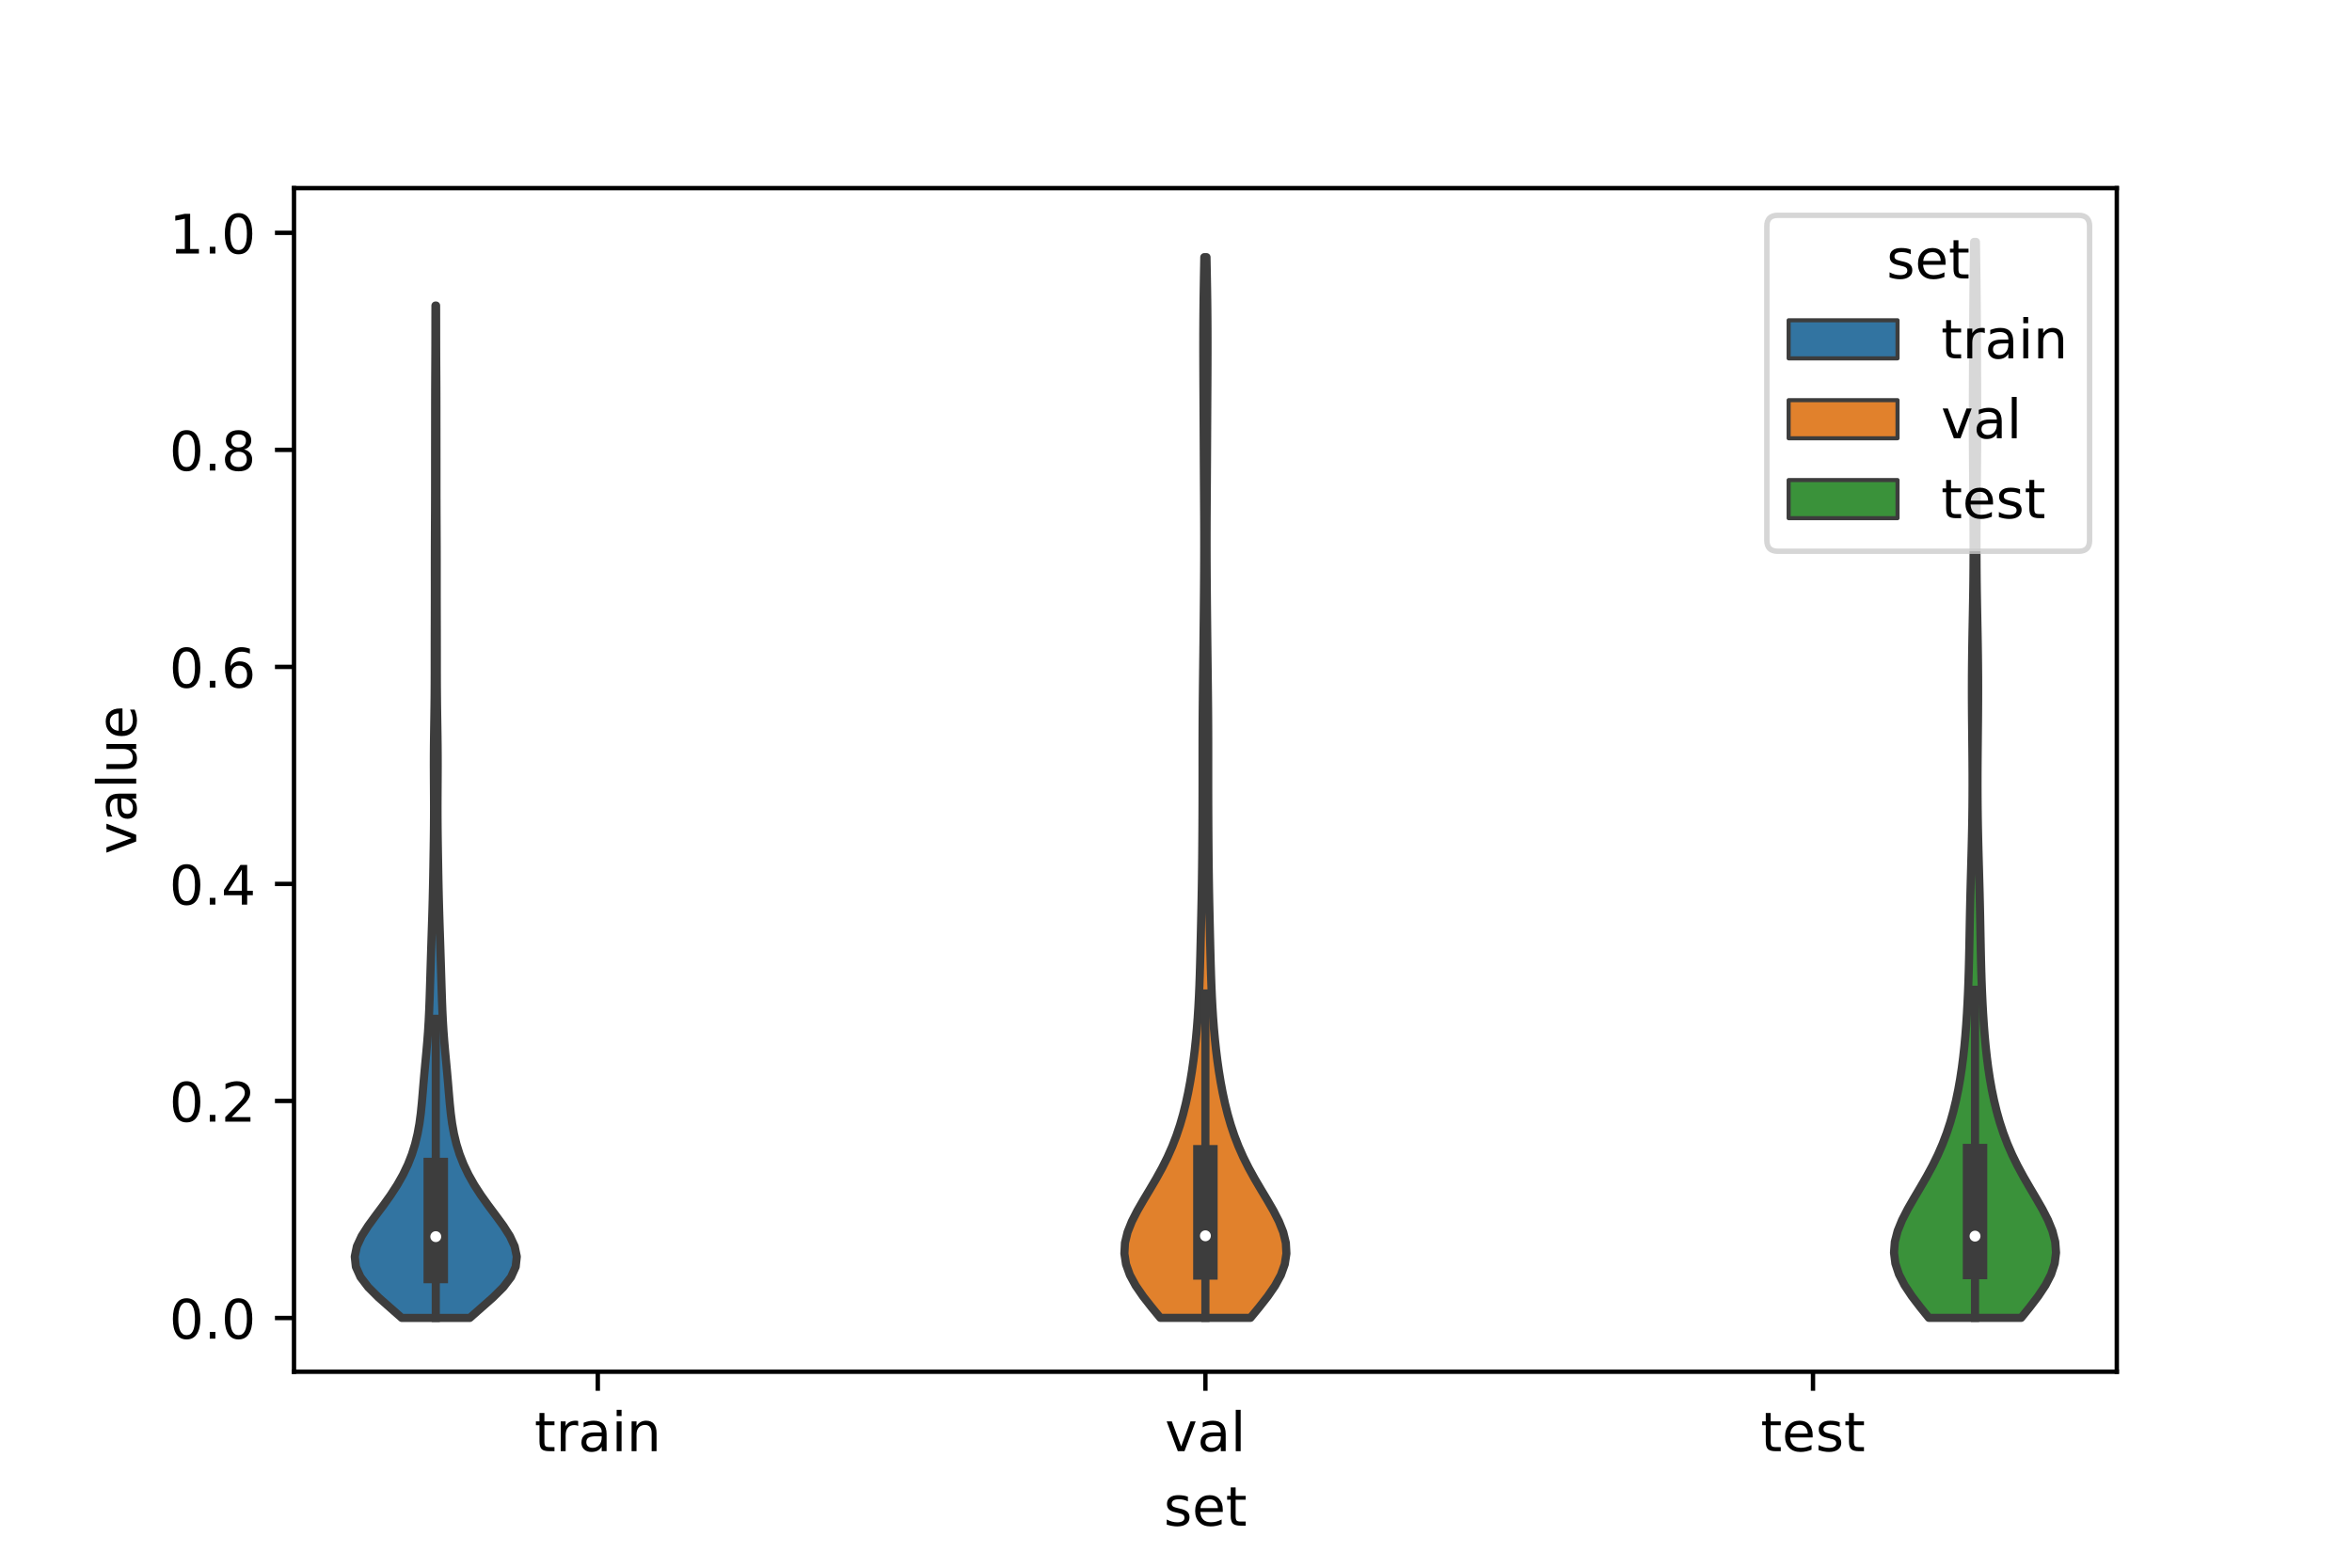 <?xml version="1.0" encoding="utf-8" standalone="no"?>
<!DOCTYPE svg PUBLIC "-//W3C//DTD SVG 1.1//EN"
  "http://www.w3.org/Graphics/SVG/1.1/DTD/svg11.dtd">
<!-- Created with matplotlib (https://matplotlib.org/) -->
<svg height="288pt" version="1.1" viewBox="0 0 432 288" width="432pt" xmlns="http://www.w3.org/2000/svg" xmlns:xlink="http://www.w3.org/1999/xlink">
 <defs>
  <style type="text/css">*{stroke-linecap:butt;stroke-linejoin:round;}</style>
 </defs>
 <g id="figure_1">
  <g id="patch_1">
   <path d="M 0 288 
L 432 288 
L 432 0 
L 0 0 
z
" style="fill:#ffffff;"/>
  </g>
  <g id="axes_1">
   <g id="patch_2">
    <path d="M 54 252 
L 388.8 252 
L 388.8 34.56 
L 54 34.56 
z
" style="fill:#ffffff;"/>
   </g>
   <g id="PolyCollection_1">
    <defs>
     <path d="M 86.285 -45.884 
L 73.795 -45.884 
L 71.664 -47.762 
L 69.534 -49.641 
L 67.646 -51.519 
L 66.21 -53.398 
L 65.365 -55.277 
L 65.16 -57.155 
L 65.55 -59.034 
L 66.421 -60.912 
L 67.621 -62.791 
L 68.992 -64.669 
L 70.398 -66.548 
L 71.74 -68.427 
L 72.958 -70.305 
L 74.021 -72.184 
L 74.92 -74.062 
L 75.658 -75.941 
L 76.245 -77.82 
L 76.697 -79.698 
L 77.036 -81.577 
L 77.286 -83.455 
L 77.477 -85.334 
L 77.639 -87.213 
L 77.795 -89.091 
L 77.959 -90.97 
L 78.133 -92.848 
L 78.309 -94.727 
L 78.474 -96.605 
L 78.617 -98.484 
L 78.732 -100.363 
L 78.823 -102.241 
L 78.896 -104.12 
L 78.958 -105.998 
L 79.016 -107.877 
L 79.073 -109.756 
L 79.131 -111.634 
L 79.191 -113.513 
L 79.251 -115.391 
L 79.312 -117.27 
L 79.373 -119.149 
L 79.429 -121.027 
L 79.479 -122.906 
L 79.523 -124.784 
L 79.561 -126.663 
L 79.595 -128.541 
L 79.626 -130.42 
L 79.657 -132.299 
L 79.684 -134.177 
L 79.705 -136.056 
L 79.718 -137.934 
L 79.722 -139.813 
L 79.716 -141.692 
L 79.705 -143.57 
L 79.694 -145.449 
L 79.687 -147.327 
L 79.69 -149.206 
L 79.704 -151.084 
L 79.727 -152.963 
L 79.755 -154.842 
L 79.784 -156.72 
L 79.809 -158.599 
L 79.828 -160.477 
L 79.84 -162.356 
L 79.846 -164.235 
L 79.847 -166.113 
L 79.848 -167.992 
L 79.85 -169.87 
L 79.853 -171.749 
L 79.859 -173.628 
L 79.864 -175.506 
L 79.868 -177.385 
L 79.87 -179.263 
L 79.87 -181.142 
L 79.869 -183.02 
L 79.87 -184.899 
L 79.874 -186.778 
L 79.88 -188.656 
L 79.888 -190.535 
L 79.897 -192.413 
L 79.905 -194.292 
L 79.911 -196.171 
L 79.914 -198.049 
L 79.915 -199.928 
L 79.915 -201.806 
L 79.916 -203.685 
L 79.917 -205.563 
L 79.92 -207.442 
L 79.922 -209.321 
L 79.924 -211.199 
L 79.925 -213.078 
L 79.928 -214.956 
L 79.933 -216.835 
L 79.942 -218.714 
L 79.952 -220.592 
L 79.962 -222.471 
L 79.969 -224.349 
L 79.973 -226.228 
L 79.975 -228.107 
L 79.978 -229.985 
L 79.984 -231.864 
L 80.096 -231.864 
L 80.096 -231.864 
L 80.102 -229.985 
L 80.105 -228.107 
L 80.107 -226.228 
L 80.111 -224.349 
L 80.118 -222.471 
L 80.128 -220.592 
L 80.138 -218.714 
L 80.147 -216.835 
L 80.152 -214.956 
L 80.155 -213.078 
L 80.156 -211.199 
L 80.158 -209.321 
L 80.16 -207.442 
L 80.163 -205.563 
L 80.164 -203.685 
L 80.165 -201.806 
L 80.165 -199.928 
L 80.166 -198.049 
L 80.169 -196.171 
L 80.175 -194.292 
L 80.183 -192.413 
L 80.192 -190.535 
L 80.2 -188.656 
L 80.206 -186.778 
L 80.21 -184.899 
L 80.211 -183.02 
L 80.21 -181.142 
L 80.21 -179.263 
L 80.212 -177.385 
L 80.216 -175.506 
L 80.221 -173.628 
L 80.227 -171.749 
L 80.23 -169.87 
L 80.232 -167.992 
L 80.233 -166.113 
L 80.234 -164.235 
L 80.24 -162.356 
L 80.252 -160.477 
L 80.271 -158.599 
L 80.296 -156.72 
L 80.325 -154.842 
L 80.353 -152.963 
L 80.376 -151.084 
L 80.39 -149.206 
L 80.393 -147.327 
L 80.386 -145.449 
L 80.375 -143.57 
L 80.364 -141.692 
L 80.358 -139.813 
L 80.362 -137.934 
L 80.375 -136.056 
L 80.396 -134.177 
L 80.423 -132.299 
L 80.454 -130.42 
L 80.485 -128.541 
L 80.519 -126.663 
L 80.557 -124.784 
L 80.601 -122.906 
L 80.651 -121.027 
L 80.707 -119.149 
L 80.768 -117.27 
L 80.829 -115.391 
L 80.889 -113.513 
L 80.949 -111.634 
L 81.007 -109.756 
L 81.064 -107.877 
L 81.122 -105.998 
L 81.184 -104.12 
L 81.257 -102.241 
L 81.348 -100.363 
L 81.463 -98.484 
L 81.606 -96.605 
L 81.771 -94.727 
L 81.947 -92.848 
L 82.121 -90.97 
L 82.285 -89.091 
L 82.441 -87.213 
L 82.603 -85.334 
L 82.794 -83.455 
L 83.044 -81.577 
L 83.383 -79.698 
L 83.835 -77.82 
L 84.422 -75.941 
L 85.16 -74.062 
L 86.059 -72.184 
L 87.122 -70.305 
L 88.34 -68.427 
L 89.682 -66.548 
L 91.088 -64.669 
L 92.459 -62.791 
L 93.659 -60.912 
L 94.53 -59.034 
L 94.92 -57.155 
L 94.715 -55.277 
L 93.87 -53.398 
L 92.434 -51.519 
L 90.546 -49.641 
L 88.416 -47.762 
L 86.285 -45.884 
z
" id="m7924e3dd72" style="stroke:#3d3d3d;stroke-width:1.5;"/>
    </defs>
    <g clip-path="url(#p3960174eb7)">
     <use style="fill:#3274a1;stroke:#3d3d3d;stroke-width:1.5;" x="0" xlink:href="#m7924e3dd72" y="288"/>
    </g>
   </g>
   <g id="PolyCollection_2">
    <defs>
     <path d="M 229.677 -45.899 
L 213.123 -45.899 
L 211.504 -47.867 
L 209.961 -49.835 
L 208.603 -51.803 
L 207.531 -53.772 
L 206.823 -55.74 
L 206.52 -57.708 
L 206.626 -59.676 
L 207.106 -61.645 
L 207.892 -63.613 
L 208.899 -65.581 
L 210.035 -67.549 
L 211.217 -69.518 
L 212.373 -71.486 
L 213.458 -73.454 
L 214.442 -75.422 
L 215.314 -77.391 
L 216.075 -79.359 
L 216.735 -81.327 
L 217.305 -83.296 
L 217.797 -85.264 
L 218.224 -87.232 
L 218.594 -89.2 
L 218.917 -91.169 
L 219.198 -93.137 
L 219.442 -95.105 
L 219.652 -97.073 
L 219.831 -99.042 
L 219.983 -101.01 
L 220.108 -102.978 
L 220.211 -104.946 
L 220.295 -106.915 
L 220.364 -108.883 
L 220.423 -110.851 
L 220.475 -112.819 
L 220.523 -114.788 
L 220.57 -116.756 
L 220.615 -118.724 
L 220.658 -120.693 
L 220.699 -122.661 
L 220.735 -124.629 
L 220.766 -126.597 
L 220.792 -128.566 
L 220.814 -130.534 
L 220.831 -132.502 
L 220.846 -134.47 
L 220.858 -136.439 
L 220.867 -138.407 
L 220.874 -140.375 
L 220.878 -142.343 
L 220.88 -144.312 
L 220.88 -146.28 
L 220.879 -148.248 
L 220.879 -150.216 
L 220.881 -152.185 
L 220.887 -154.153 
L 220.897 -156.121 
L 220.912 -158.09 
L 220.931 -160.058 
L 220.952 -162.026 
L 220.976 -163.994 
L 220.999 -165.963 
L 221.023 -167.931 
L 221.046 -169.899 
L 221.068 -171.867 
L 221.089 -173.836 
L 221.109 -175.804 
L 221.128 -177.772 
L 221.145 -179.74 
L 221.16 -181.709 
L 221.172 -183.677 
L 221.18 -185.645 
L 221.184 -187.613 
L 221.183 -189.582 
L 221.179 -191.55 
L 221.171 -193.518 
L 221.16 -195.487 
L 221.148 -197.455 
L 221.135 -199.423 
L 221.123 -201.391 
L 221.111 -203.36 
L 221.101 -205.328 
L 221.09 -207.296 
L 221.08 -209.264 
L 221.07 -211.233 
L 221.059 -213.201 
L 221.048 -215.169 
L 221.037 -217.137 
L 221.027 -219.106 
L 221.019 -221.074 
L 221.014 -223.042 
L 221.013 -225.01 
L 221.016 -226.979 
L 221.026 -228.947 
L 221.042 -230.915 
L 221.064 -232.883 
L 221.093 -234.852 
L 221.126 -236.82 
L 221.163 -238.788 
L 221.2 -240.757 
L 221.6 -240.757 
L 221.6 -240.757 
L 221.637 -238.788 
L 221.674 -236.82 
L 221.707 -234.852 
L 221.736 -232.883 
L 221.758 -230.915 
L 221.774 -228.947 
L 221.784 -226.979 
L 221.787 -225.01 
L 221.786 -223.042 
L 221.781 -221.074 
L 221.773 -219.106 
L 221.763 -217.137 
L 221.752 -215.169 
L 221.741 -213.201 
L 221.73 -211.233 
L 221.72 -209.264 
L 221.71 -207.296 
L 221.699 -205.328 
L 221.689 -203.36 
L 221.677 -201.391 
L 221.665 -199.423 
L 221.652 -197.455 
L 221.64 -195.487 
L 221.629 -193.518 
L 221.621 -191.55 
L 221.617 -189.582 
L 221.616 -187.613 
L 221.62 -185.645 
L 221.628 -183.677 
L 221.64 -181.709 
L 221.655 -179.74 
L 221.672 -177.772 
L 221.691 -175.804 
L 221.711 -173.836 
L 221.732 -171.867 
L 221.754 -169.899 
L 221.777 -167.931 
L 221.801 -165.963 
L 221.824 -163.994 
L 221.848 -162.026 
L 221.869 -160.058 
L 221.888 -158.09 
L 221.903 -156.121 
L 221.913 -154.153 
L 221.919 -152.185 
L 221.921 -150.216 
L 221.921 -148.248 
L 221.92 -146.28 
L 221.92 -144.312 
L 221.922 -142.343 
L 221.926 -140.375 
L 221.933 -138.407 
L 221.942 -136.439 
L 221.954 -134.47 
L 221.969 -132.502 
L 221.986 -130.534 
L 222.008 -128.566 
L 222.034 -126.597 
L 222.065 -124.629 
L 222.101 -122.661 
L 222.142 -120.693 
L 222.185 -118.724 
L 222.23 -116.756 
L 222.277 -114.788 
L 222.325 -112.819 
L 222.377 -110.851 
L 222.436 -108.883 
L 222.505 -106.915 
L 222.589 -104.946 
L 222.692 -102.978 
L 222.817 -101.01 
L 222.969 -99.042 
L 223.148 -97.073 
L 223.358 -95.105 
L 223.602 -93.137 
L 223.883 -91.169 
L 224.206 -89.2 
L 224.576 -87.232 
L 225.003 -85.264 
L 225.495 -83.296 
L 226.065 -81.327 
L 226.725 -79.359 
L 227.486 -77.391 
L 228.358 -75.422 
L 229.342 -73.454 
L 230.427 -71.486 
L 231.583 -69.518 
L 232.765 -67.549 
L 233.901 -65.581 
L 234.908 -63.613 
L 235.694 -61.645 
L 236.174 -59.676 
L 236.28 -57.708 
L 235.977 -55.74 
L 235.269 -53.772 
L 234.197 -51.803 
L 232.839 -49.835 
L 231.296 -47.867 
L 229.677 -45.899 
z
" id="meef9201bd5" style="stroke:#3d3d3d;stroke-width:1.5;"/>
    </defs>
    <g clip-path="url(#p3960174eb7)">
     <use style="fill:#e1812c;stroke:#3d3d3d;stroke-width:1.5;" x="0" xlink:href="#meef9201bd5" y="288"/>
    </g>
   </g>
   <g id="PolyCollection_3">
    <defs>
     <path d="M 371.234 -45.899 
L 354.286 -45.899 
L 352.672 -47.896 
L 351.148 -49.892 
L 349.821 -51.889 
L 348.792 -53.885 
L 348.132 -55.882 
L 347.88 -57.878 
L 348.033 -59.875 
L 348.551 -61.871 
L 349.366 -63.868 
L 350.391 -65.864 
L 351.536 -67.861 
L 352.719 -69.857 
L 353.874 -71.854 
L 354.955 -73.851 
L 355.935 -75.847 
L 356.803 -77.844 
L 357.562 -79.84 
L 358.218 -81.837 
L 358.782 -83.833 
L 359.266 -85.83 
L 359.681 -87.826 
L 360.034 -89.823 
L 360.335 -91.819 
L 360.591 -93.816 
L 360.807 -95.812 
L 360.99 -97.809 
L 361.144 -99.806 
L 361.274 -101.802 
L 361.383 -103.799 
L 361.475 -105.795 
L 361.551 -107.792 
L 361.613 -109.788 
L 361.665 -111.785 
L 361.708 -113.781 
L 361.747 -115.778 
L 361.784 -117.774 
L 361.822 -119.771 
L 361.865 -121.767 
L 361.912 -123.764 
L 361.964 -125.761 
L 362.019 -127.757 
L 362.075 -129.754 
L 362.129 -131.75 
L 362.178 -133.747 
L 362.221 -135.743 
L 362.256 -137.74 
L 362.281 -139.736 
L 362.297 -141.733 
L 362.303 -143.729 
L 362.301 -145.726 
L 362.29 -147.722 
L 362.274 -149.719 
L 362.254 -151.716 
L 362.234 -153.712 
L 362.214 -155.709 
L 362.199 -157.705 
L 362.189 -159.702 
L 362.187 -161.698 
L 362.192 -163.695 
L 362.207 -165.691 
L 362.229 -167.688 
L 362.258 -169.684 
L 362.292 -171.681 
L 362.33 -173.678 
L 362.368 -175.674 
L 362.404 -177.671 
L 362.436 -179.667 
L 362.461 -181.664 
L 362.479 -183.66 
L 362.49 -185.657 
L 362.494 -187.653 
L 362.492 -189.65 
L 362.484 -191.646 
L 362.473 -193.643 
L 362.458 -195.639 
L 362.442 -197.636 
L 362.424 -199.633 
L 362.407 -201.629 
L 362.392 -203.626 
L 362.379 -205.622 
L 362.37 -207.619 
L 362.366 -209.615 
L 362.365 -211.612 
L 362.368 -213.608 
L 362.374 -215.605 
L 362.381 -217.601 
L 362.389 -219.598 
L 362.398 -221.594 
L 362.406 -223.591 
L 362.414 -225.588 
L 362.424 -227.584 
L 362.435 -229.581 
L 362.449 -231.577 
L 362.467 -233.574 
L 362.488 -235.57 
L 362.512 -237.567 
L 362.539 -239.563 
L 362.568 -241.56 
L 362.597 -243.556 
L 362.923 -243.556 
L 362.923 -243.556 
L 362.952 -241.56 
L 362.981 -239.563 
L 363.008 -237.567 
L 363.032 -235.57 
L 363.053 -233.574 
L 363.071 -231.577 
L 363.085 -229.581 
L 363.096 -227.584 
L 363.106 -225.588 
L 363.114 -223.591 
L 363.122 -221.594 
L 363.131 -219.598 
L 363.139 -217.601 
L 363.146 -215.605 
L 363.152 -213.608 
L 363.155 -211.612 
L 363.154 -209.615 
L 363.15 -207.619 
L 363.141 -205.622 
L 363.128 -203.626 
L 363.113 -201.629 
L 363.096 -199.633 
L 363.078 -197.636 
L 363.062 -195.639 
L 363.047 -193.643 
L 363.036 -191.646 
L 363.028 -189.65 
L 363.026 -187.653 
L 363.03 -185.657 
L 363.041 -183.66 
L 363.059 -181.664 
L 363.084 -179.667 
L 363.116 -177.671 
L 363.152 -175.674 
L 363.19 -173.678 
L 363.228 -171.681 
L 363.262 -169.684 
L 363.291 -167.688 
L 363.313 -165.691 
L 363.328 -163.695 
L 363.333 -161.698 
L 363.331 -159.702 
L 363.321 -157.705 
L 363.306 -155.709 
L 363.286 -153.712 
L 363.266 -151.716 
L 363.246 -149.719 
L 363.23 -147.722 
L 363.219 -145.726 
L 363.217 -143.729 
L 363.223 -141.733 
L 363.239 -139.736 
L 363.264 -137.74 
L 363.299 -135.743 
L 363.342 -133.747 
L 363.391 -131.75 
L 363.445 -129.754 
L 363.501 -127.757 
L 363.556 -125.761 
L 363.608 -123.764 
L 363.655 -121.767 
L 363.698 -119.771 
L 363.736 -117.774 
L 363.773 -115.778 
L 363.812 -113.781 
L 363.855 -111.785 
L 363.907 -109.788 
L 363.969 -107.792 
L 364.045 -105.795 
L 364.137 -103.799 
L 364.246 -101.802 
L 364.376 -99.806 
L 364.53 -97.809 
L 364.713 -95.812 
L 364.929 -93.816 
L 365.185 -91.819 
L 365.486 -89.823 
L 365.839 -87.826 
L 366.254 -85.83 
L 366.738 -83.833 
L 367.302 -81.837 
L 367.958 -79.84 
L 368.717 -77.844 
L 369.585 -75.847 
L 370.565 -73.851 
L 371.646 -71.854 
L 372.801 -69.857 
L 373.984 -67.861 
L 375.129 -65.864 
L 376.154 -63.868 
L 376.969 -61.871 
L 377.487 -59.875 
L 377.64 -57.878 
L 377.388 -55.882 
L 376.728 -53.885 
L 375.699 -51.889 
L 374.372 -49.892 
L 372.848 -47.896 
L 371.234 -45.899 
z
" id="m59983c8d71" style="stroke:#3d3d3d;stroke-width:1.5;"/>
    </defs>
    <g clip-path="url(#p3960174eb7)">
     <use style="fill:#3a923a;stroke:#3d3d3d;stroke-width:1.5;" x="0" xlink:href="#m59983c8d71" y="288"/>
    </g>
   </g>
   <g id="patch_3">
    <path clip-path="url(#p3960174eb7)" d="M 109.8 242.125 
L 109.8 242.125 
L 109.8 242.125 
L 109.8 242.125 
z
" style="fill:#3274a1;stroke:#3d3d3d;stroke-linejoin:miter;stroke-width:0.75;"/>
   </g>
   <g id="patch_4">
    <path clip-path="url(#p3960174eb7)" d="M 109.8 242.125 
L 109.8 242.125 
L 109.8 242.125 
L 109.8 242.125 
z
" style="fill:#e1812c;stroke:#3d3d3d;stroke-linejoin:miter;stroke-width:0.75;"/>
   </g>
   <g id="patch_5">
    <path clip-path="url(#p3960174eb7)" d="M 109.8 242.125 
L 109.8 242.125 
L 109.8 242.125 
L 109.8 242.125 
z
" style="fill:#3a923a;stroke:#3d3d3d;stroke-linejoin:miter;stroke-width:0.75;"/>
   </g>
   <g id="matplotlib.axis_1">
    <g id="xtick_1">
     <g id="line2d_1">
      <defs>
       <path d="M 0 0 
L 0 3.5 
" id="m40cb032f6e" style="stroke:#000000;stroke-width:0.8;"/>
      </defs>
      <g>
       <use style="stroke:#000000;stroke-width:0.8;" x="109.8" xlink:href="#m40cb032f6e" y="252"/>
      </g>
     </g>
     <g id="text_1">
      <!-- train -->
      <g transform="translate(98.162 266.598)scale(0.1 -0.1)">
       <defs>
        <path d="M 18.312 70.219 
L 18.312 54.688 
L 36.812 54.688 
L 36.812 47.703 
L 18.312 47.703 
L 18.312 18.016 
Q 18.312 11.328 20.141 9.422 
Q 21.969 7.516 27.594 7.516 
L 36.812 7.516 
L 36.812 0 
L 27.594 0 
Q 17.188 0 13.234 3.875 
Q 9.281 7.766 9.281 18.016 
L 9.281 47.703 
L 2.688 47.703 
L 2.688 54.688 
L 9.281 54.688 
L 9.281 70.219 
z
" id="DejaVuSans-116"/>
        <path d="M 41.109 46.297 
Q 39.594 47.172 37.812 47.578 
Q 36.031 48 33.891 48 
Q 26.266 48 22.188 43.047 
Q 18.109 38.094 18.109 28.812 
L 18.109 0 
L 9.078 0 
L 9.078 54.688 
L 18.109 54.688 
L 18.109 46.188 
Q 20.953 51.172 25.484 53.578 
Q 30.031 56 36.531 56 
Q 37.453 56 38.578 55.875 
Q 39.703 55.766 41.062 55.516 
z
" id="DejaVuSans-114"/>
        <path d="M 34.281 27.484 
Q 23.391 27.484 19.188 25 
Q 14.984 22.516 14.984 16.5 
Q 14.984 11.719 18.141 8.906 
Q 21.297 6.109 26.703 6.109 
Q 34.188 6.109 38.703 11.406 
Q 43.219 16.703 43.219 25.484 
L 43.219 27.484 
z
M 52.203 31.203 
L 52.203 0 
L 43.219 0 
L 43.219 8.297 
Q 40.141 3.328 35.547 0.953 
Q 30.953 -1.422 24.312 -1.422 
Q 15.922 -1.422 10.953 3.297 
Q 6 8.016 6 15.922 
Q 6 25.141 12.172 29.828 
Q 18.359 34.516 30.609 34.516 
L 43.219 34.516 
L 43.219 35.406 
Q 43.219 41.609 39.141 45 
Q 35.062 48.391 27.688 48.391 
Q 23 48.391 18.547 47.266 
Q 14.109 46.141 10.016 43.891 
L 10.016 52.203 
Q 14.938 54.109 19.578 55.047 
Q 24.219 56 28.609 56 
Q 40.484 56 46.344 49.844 
Q 52.203 43.703 52.203 31.203 
z
" id="DejaVuSans-97"/>
        <path d="M 9.422 54.688 
L 18.406 54.688 
L 18.406 0 
L 9.422 0 
z
M 9.422 75.984 
L 18.406 75.984 
L 18.406 64.594 
L 9.422 64.594 
z
" id="DejaVuSans-105"/>
        <path d="M 54.891 33.016 
L 54.891 0 
L 45.906 0 
L 45.906 32.719 
Q 45.906 40.484 42.875 44.328 
Q 39.844 48.188 33.797 48.188 
Q 26.516 48.188 22.312 43.547 
Q 18.109 38.922 18.109 30.906 
L 18.109 0 
L 9.078 0 
L 9.078 54.688 
L 18.109 54.688 
L 18.109 46.188 
Q 21.344 51.125 25.703 53.562 
Q 30.078 56 35.797 56 
Q 45.219 56 50.047 50.172 
Q 54.891 44.344 54.891 33.016 
z
" id="DejaVuSans-110"/>
       </defs>
       <use xlink:href="#DejaVuSans-116"/>
       <use x="39.209" xlink:href="#DejaVuSans-114"/>
       <use x="80.322" xlink:href="#DejaVuSans-97"/>
       <use x="141.602" xlink:href="#DejaVuSans-105"/>
       <use x="169.385" xlink:href="#DejaVuSans-110"/>
      </g>
     </g>
    </g>
    <g id="xtick_2">
     <g id="line2d_2">
      <g>
       <use style="stroke:#000000;stroke-width:0.8;" x="221.4" xlink:href="#m40cb032f6e" y="252"/>
      </g>
     </g>
     <g id="text_2">
      <!-- val -->
      <g transform="translate(213.988 266.598)scale(0.1 -0.1)">
       <defs>
        <path d="M 2.984 54.688 
L 12.5 54.688 
L 29.594 8.797 
L 46.688 54.688 
L 56.203 54.688 
L 35.688 0 
L 23.484 0 
z
" id="DejaVuSans-118"/>
        <path d="M 9.422 75.984 
L 18.406 75.984 
L 18.406 0 
L 9.422 0 
z
" id="DejaVuSans-108"/>
       </defs>
       <use xlink:href="#DejaVuSans-118"/>
       <use x="59.18" xlink:href="#DejaVuSans-97"/>
       <use x="120.459" xlink:href="#DejaVuSans-108"/>
      </g>
     </g>
    </g>
    <g id="xtick_3">
     <g id="line2d_3">
      <g>
       <use style="stroke:#000000;stroke-width:0.8;" x="333" xlink:href="#m40cb032f6e" y="252"/>
      </g>
     </g>
     <g id="text_3">
      <!-- test -->
      <g transform="translate(323.398 266.598)scale(0.1 -0.1)">
       <defs>
        <path d="M 56.203 29.594 
L 56.203 25.203 
L 14.891 25.203 
Q 15.484 15.922 20.484 11.062 
Q 25.484 6.203 34.422 6.203 
Q 39.594 6.203 44.453 7.469 
Q 49.312 8.734 54.109 11.281 
L 54.109 2.781 
Q 49.266 0.734 44.188 -0.344 
Q 39.109 -1.422 33.891 -1.422 
Q 20.797 -1.422 13.156 6.188 
Q 5.516 13.812 5.516 26.812 
Q 5.516 40.234 12.766 48.109 
Q 20.016 56 32.328 56 
Q 43.359 56 49.781 48.891 
Q 56.203 41.797 56.203 29.594 
z
M 47.219 32.234 
Q 47.125 39.594 43.094 43.984 
Q 39.062 48.391 32.422 48.391 
Q 24.906 48.391 20.391 44.141 
Q 15.875 39.891 15.188 32.172 
z
" id="DejaVuSans-101"/>
        <path d="M 44.281 53.078 
L 44.281 44.578 
Q 40.484 46.531 36.375 47.5 
Q 32.281 48.484 27.875 48.484 
Q 21.188 48.484 17.844 46.438 
Q 14.5 44.391 14.5 40.281 
Q 14.5 37.156 16.891 35.375 
Q 19.281 33.594 26.516 31.984 
L 29.594 31.297 
Q 39.156 29.25 43.188 25.516 
Q 47.219 21.781 47.219 15.094 
Q 47.219 7.469 41.188 3.016 
Q 35.156 -1.422 24.609 -1.422 
Q 20.219 -1.422 15.453 -0.562 
Q 10.688 0.297 5.422 2 
L 5.422 11.281 
Q 10.406 8.688 15.234 7.391 
Q 20.062 6.109 24.812 6.109 
Q 31.156 6.109 34.562 8.281 
Q 37.984 10.453 37.984 14.406 
Q 37.984 18.062 35.516 20.016 
Q 33.062 21.969 24.703 23.781 
L 21.578 24.516 
Q 13.234 26.266 9.516 29.906 
Q 5.812 33.547 5.812 39.891 
Q 5.812 47.609 11.281 51.797 
Q 16.75 56 26.812 56 
Q 31.781 56 36.172 55.266 
Q 40.578 54.547 44.281 53.078 
z
" id="DejaVuSans-115"/>
       </defs>
       <use xlink:href="#DejaVuSans-116"/>
       <use x="39.209" xlink:href="#DejaVuSans-101"/>
       <use x="100.732" xlink:href="#DejaVuSans-115"/>
       <use x="152.832" xlink:href="#DejaVuSans-116"/>
      </g>
     </g>
    </g>
    <g id="text_4">
     <!-- set -->
     <g transform="translate(213.759 280.277)scale(0.1 -0.1)">
      <use xlink:href="#DejaVuSans-115"/>
      <use x="52.1" xlink:href="#DejaVuSans-101"/>
      <use x="113.623" xlink:href="#DejaVuSans-116"/>
     </g>
    </g>
   </g>
   <g id="matplotlib.axis_2">
    <g id="ytick_1">
     <g id="line2d_4">
      <defs>
       <path d="M 0 0 
L -3.5 0 
" id="m6460162317" style="stroke:#000000;stroke-width:0.8;"/>
      </defs>
      <g>
       <use style="stroke:#000000;stroke-width:0.8;" x="54" xlink:href="#m6460162317" y="242.125"/>
      </g>
     </g>
     <g id="text_5">
      <!-- 0.0 -->
      <g transform="translate(31.097 245.924)scale(0.1 -0.1)">
       <defs>
        <path d="M 31.781 66.406 
Q 24.172 66.406 20.328 58.906 
Q 16.5 51.422 16.5 36.375 
Q 16.5 21.391 20.328 13.891 
Q 24.172 6.391 31.781 6.391 
Q 39.453 6.391 43.281 13.891 
Q 47.125 21.391 47.125 36.375 
Q 47.125 51.422 43.281 58.906 
Q 39.453 66.406 31.781 66.406 
z
M 31.781 74.219 
Q 44.047 74.219 50.516 64.516 
Q 56.984 54.828 56.984 36.375 
Q 56.984 17.969 50.516 8.266 
Q 44.047 -1.422 31.781 -1.422 
Q 19.531 -1.422 13.062 8.266 
Q 6.594 17.969 6.594 36.375 
Q 6.594 54.828 13.062 64.516 
Q 19.531 74.219 31.781 74.219 
z
" id="DejaVuSans-48"/>
        <path d="M 10.688 12.406 
L 21 12.406 
L 21 0 
L 10.688 0 
z
" id="DejaVuSans-46"/>
       </defs>
       <use xlink:href="#DejaVuSans-48"/>
       <use x="63.623" xlink:href="#DejaVuSans-46"/>
       <use x="95.41" xlink:href="#DejaVuSans-48"/>
      </g>
     </g>
    </g>
    <g id="ytick_2">
     <g id="line2d_5">
      <g>
       <use style="stroke:#000000;stroke-width:0.8;" x="54" xlink:href="#m6460162317" y="202.255"/>
      </g>
     </g>
     <g id="text_6">
      <!-- 0.2 -->
      <g transform="translate(31.097 206.054)scale(0.1 -0.1)">
       <defs>
        <path d="M 19.188 8.297 
L 53.609 8.297 
L 53.609 0 
L 7.328 0 
L 7.328 8.297 
Q 12.938 14.109 22.625 23.891 
Q 32.328 33.688 34.812 36.531 
Q 39.547 41.844 41.422 45.531 
Q 43.312 49.219 43.312 52.781 
Q 43.312 58.594 39.234 62.25 
Q 35.156 65.922 28.609 65.922 
Q 23.969 65.922 18.812 64.312 
Q 13.672 62.703 7.812 59.422 
L 7.812 69.391 
Q 13.766 71.781 18.938 73 
Q 24.125 74.219 28.422 74.219 
Q 39.75 74.219 46.484 68.547 
Q 53.219 62.891 53.219 53.422 
Q 53.219 48.922 51.531 44.891 
Q 49.859 40.875 45.406 35.406 
Q 44.188 33.984 37.641 27.219 
Q 31.109 20.453 19.188 8.297 
z
" id="DejaVuSans-50"/>
       </defs>
       <use xlink:href="#DejaVuSans-48"/>
       <use x="63.623" xlink:href="#DejaVuSans-46"/>
       <use x="95.41" xlink:href="#DejaVuSans-50"/>
      </g>
     </g>
    </g>
    <g id="ytick_3">
     <g id="line2d_6">
      <g>
       <use style="stroke:#000000;stroke-width:0.8;" x="54" xlink:href="#m6460162317" y="162.385"/>
      </g>
     </g>
     <g id="text_7">
      <!-- 0.4 -->
      <g transform="translate(31.097 166.184)scale(0.1 -0.1)">
       <defs>
        <path d="M 37.797 64.312 
L 12.891 25.391 
L 37.797 25.391 
z
M 35.203 72.906 
L 47.609 72.906 
L 47.609 25.391 
L 58.016 25.391 
L 58.016 17.188 
L 47.609 17.188 
L 47.609 0 
L 37.797 0 
L 37.797 17.188 
L 4.891 17.188 
L 4.891 26.703 
z
" id="DejaVuSans-52"/>
       </defs>
       <use xlink:href="#DejaVuSans-48"/>
       <use x="63.623" xlink:href="#DejaVuSans-46"/>
       <use x="95.41" xlink:href="#DejaVuSans-52"/>
      </g>
     </g>
    </g>
    <g id="ytick_4">
     <g id="line2d_7">
      <g>
       <use style="stroke:#000000;stroke-width:0.8;" x="54" xlink:href="#m6460162317" y="122.515"/>
      </g>
     </g>
     <g id="text_8">
      <!-- 0.6 -->
      <g transform="translate(31.097 126.314)scale(0.1 -0.1)">
       <defs>
        <path d="M 33.016 40.375 
Q 26.375 40.375 22.484 35.828 
Q 18.609 31.297 18.609 23.391 
Q 18.609 15.531 22.484 10.953 
Q 26.375 6.391 33.016 6.391 
Q 39.656 6.391 43.531 10.953 
Q 47.406 15.531 47.406 23.391 
Q 47.406 31.297 43.531 35.828 
Q 39.656 40.375 33.016 40.375 
z
M 52.594 71.297 
L 52.594 62.312 
Q 48.875 64.062 45.094 64.984 
Q 41.312 65.922 37.594 65.922 
Q 27.828 65.922 22.672 59.328 
Q 17.531 52.734 16.797 39.406 
Q 19.672 43.656 24.016 45.922 
Q 28.375 48.188 33.594 48.188 
Q 44.578 48.188 50.953 41.516 
Q 57.328 34.859 57.328 23.391 
Q 57.328 12.156 50.688 5.359 
Q 44.047 -1.422 33.016 -1.422 
Q 20.359 -1.422 13.672 8.266 
Q 6.984 17.969 6.984 36.375 
Q 6.984 53.656 15.188 63.938 
Q 23.391 74.219 37.203 74.219 
Q 40.922 74.219 44.703 73.484 
Q 48.484 72.75 52.594 71.297 
z
" id="DejaVuSans-54"/>
       </defs>
       <use xlink:href="#DejaVuSans-48"/>
       <use x="63.623" xlink:href="#DejaVuSans-46"/>
       <use x="95.41" xlink:href="#DejaVuSans-54"/>
      </g>
     </g>
    </g>
    <g id="ytick_5">
     <g id="line2d_8">
      <g>
       <use style="stroke:#000000;stroke-width:0.8;" x="54" xlink:href="#m6460162317" y="82.645"/>
      </g>
     </g>
     <g id="text_9">
      <!-- 0.8 -->
      <g transform="translate(31.097 86.444)scale(0.1 -0.1)">
       <defs>
        <path d="M 31.781 34.625 
Q 24.75 34.625 20.719 30.859 
Q 16.703 27.094 16.703 20.516 
Q 16.703 13.922 20.719 10.156 
Q 24.75 6.391 31.781 6.391 
Q 38.812 6.391 42.859 10.172 
Q 46.922 13.969 46.922 20.516 
Q 46.922 27.094 42.891 30.859 
Q 38.875 34.625 31.781 34.625 
z
M 21.922 38.812 
Q 15.578 40.375 12.031 44.719 
Q 8.5 49.078 8.5 55.328 
Q 8.5 64.062 14.719 69.141 
Q 20.953 74.219 31.781 74.219 
Q 42.672 74.219 48.875 69.141 
Q 55.078 64.062 55.078 55.328 
Q 55.078 49.078 51.531 44.719 
Q 48 40.375 41.703 38.812 
Q 48.828 37.156 52.797 32.312 
Q 56.781 27.484 56.781 20.516 
Q 56.781 9.906 50.312 4.234 
Q 43.844 -1.422 31.781 -1.422 
Q 19.734 -1.422 13.25 4.234 
Q 6.781 9.906 6.781 20.516 
Q 6.781 27.484 10.781 32.312 
Q 14.797 37.156 21.922 38.812 
z
M 18.312 54.391 
Q 18.312 48.734 21.844 45.562 
Q 25.391 42.391 31.781 42.391 
Q 38.141 42.391 41.719 45.562 
Q 45.312 48.734 45.312 54.391 
Q 45.312 60.062 41.719 63.234 
Q 38.141 66.406 31.781 66.406 
Q 25.391 66.406 21.844 63.234 
Q 18.312 60.062 18.312 54.391 
z
" id="DejaVuSans-56"/>
       </defs>
       <use xlink:href="#DejaVuSans-48"/>
       <use x="63.623" xlink:href="#DejaVuSans-46"/>
       <use x="95.41" xlink:href="#DejaVuSans-56"/>
      </g>
     </g>
    </g>
    <g id="ytick_6">
     <g id="line2d_9">
      <g>
       <use style="stroke:#000000;stroke-width:0.8;" x="54" xlink:href="#m6460162317" y="42.775"/>
      </g>
     </g>
     <g id="text_10">
      <!-- 1.0 -->
      <g transform="translate(31.097 46.574)scale(0.1 -0.1)">
       <defs>
        <path d="M 12.406 8.297 
L 28.516 8.297 
L 28.516 63.922 
L 10.984 60.406 
L 10.984 69.391 
L 28.422 72.906 
L 38.281 72.906 
L 38.281 8.297 
L 54.391 8.297 
L 54.391 0 
L 12.406 0 
z
" id="DejaVuSans-49"/>
       </defs>
       <use xlink:href="#DejaVuSans-49"/>
       <use x="63.623" xlink:href="#DejaVuSans-46"/>
       <use x="95.41" xlink:href="#DejaVuSans-48"/>
      </g>
     </g>
    </g>
    <g id="text_11">
     <!-- value -->
     <g transform="translate(25.017 156.938)rotate(-90)scale(0.1 -0.1)">
      <defs>
       <path d="M 8.5 21.578 
L 8.5 54.688 
L 17.484 54.688 
L 17.484 21.922 
Q 17.484 14.156 20.5 10.266 
Q 23.531 6.391 29.594 6.391 
Q 36.859 6.391 41.078 11.031 
Q 45.312 15.672 45.312 23.688 
L 45.312 54.688 
L 54.297 54.688 
L 54.297 0 
L 45.312 0 
L 45.312 8.406 
Q 42.047 3.422 37.719 1 
Q 33.406 -1.422 27.688 -1.422 
Q 18.266 -1.422 13.375 4.438 
Q 8.5 10.297 8.5 21.578 
z
M 31.109 56 
z
" id="DejaVuSans-117"/>
      </defs>
      <use xlink:href="#DejaVuSans-118"/>
      <use x="59.18" xlink:href="#DejaVuSans-97"/>
      <use x="120.459" xlink:href="#DejaVuSans-108"/>
      <use x="148.242" xlink:href="#DejaVuSans-117"/>
      <use x="211.621" xlink:href="#DejaVuSans-101"/>
     </g>
    </g>
   </g>
   <g id="line2d_10">
    <path clip-path="url(#p3960174eb7)" d="M 80.04 242.116 
L 80.04 187.17 
" style="fill:none;stroke:#3d3d3d;stroke-linecap:square;stroke-width:1.5;"/>
   </g>
   <g id="line2d_11">
    <path clip-path="url(#p3960174eb7)" d="M 80.04 233.492 
L 80.04 214.947 
" style="fill:none;stroke:#3d3d3d;stroke-linecap:square;stroke-width:4.5;"/>
   </g>
   <g id="line2d_12">
    <path clip-path="url(#p3960174eb7)" d="M 221.4 242.101 
L 221.4 182.518 
" style="fill:none;stroke:#3d3d3d;stroke-linecap:square;stroke-width:1.5;"/>
   </g>
   <g id="line2d_13">
    <path clip-path="url(#p3960174eb7)" d="M 221.4 232.836 
L 221.4 212.609 
" style="fill:none;stroke:#3d3d3d;stroke-linecap:square;stroke-width:4.5;"/>
   </g>
   <g id="line2d_14">
    <path clip-path="url(#p3960174eb7)" d="M 362.76 242.101 
L 362.76 181.833 
" style="fill:none;stroke:#3d3d3d;stroke-linecap:square;stroke-width:1.5;"/>
   </g>
   <g id="line2d_15">
    <path clip-path="url(#p3960174eb7)" d="M 362.76 232.758 
L 362.76 212.385 
" style="fill:none;stroke:#3d3d3d;stroke-linecap:square;stroke-width:4.5;"/>
   </g>
   <g id="patch_6">
    <path d="M 54 252 
L 54 34.56 
" style="fill:none;stroke:#000000;stroke-linecap:square;stroke-linejoin:miter;stroke-width:0.8;"/>
   </g>
   <g id="patch_7">
    <path d="M 388.8 252 
L 388.8 34.56 
" style="fill:none;stroke:#000000;stroke-linecap:square;stroke-linejoin:miter;stroke-width:0.8;"/>
   </g>
   <g id="patch_8">
    <path d="M 54 252 
L 388.8 252 
" style="fill:none;stroke:#000000;stroke-linecap:square;stroke-linejoin:miter;stroke-width:0.8;"/>
   </g>
   <g id="patch_9">
    <path d="M 54 34.56 
L 388.8 34.56 
" style="fill:none;stroke:#000000;stroke-linecap:square;stroke-linejoin:miter;stroke-width:0.8;"/>
   </g>
   <g id="PathCollection_1">
    <defs>
     <path d="M 0 1.5 
C 0.398 1.5 0.779 1.342 1.061 1.061 
C 1.342 0.779 1.5 0.398 1.5 0 
C 1.5 -0.398 1.342 -0.779 1.061 -1.061 
C 0.779 -1.342 0.398 -1.5 0 -1.5 
C -0.398 -1.5 -0.779 -1.342 -1.061 -1.061 
C -1.342 -0.779 -1.5 -0.398 -1.5 0 
C -1.5 0.398 -1.342 0.779 -1.061 1.061 
C -0.779 1.342 -0.398 1.5 0 1.5 
z
" id="m37b34e6f01" style="stroke:#3d3d3d;"/>
    </defs>
    <g clip-path="url(#p3960174eb7)">
     <use style="fill:#ffffff;stroke:#3d3d3d;" x="80.04" xlink:href="#m37b34e6f01" y="227.184"/>
    </g>
   </g>
   <g id="PathCollection_2">
    <g clip-path="url(#p3960174eb7)">
     <use style="fill:#ffffff;stroke:#3d3d3d;" x="221.4" xlink:href="#m37b34e6f01" y="227.029"/>
    </g>
   </g>
   <g id="PathCollection_3">
    <g clip-path="url(#p3960174eb7)">
     <use style="fill:#ffffff;stroke:#3d3d3d;" x="362.76" xlink:href="#m37b34e6f01" y="227.091"/>
    </g>
   </g>
   <g id="legend_1">
    <g id="patch_10">
     <path d="M 326.525 101.272 
L 381.8 101.272 
Q 383.8 101.272 383.8 99.272 
L 383.8 41.56 
Q 383.8 39.56 381.8 39.56 
L 326.525 39.56 
Q 324.525 39.56 324.525 41.56 
L 324.525 99.272 
Q 324.525 101.272 326.525 101.272 
z
" style="fill:#ffffff;opacity:0.8;stroke:#cccccc;stroke-linejoin:miter;"/>
    </g>
    <g id="text_12">
     <!-- set -->
     <g transform="translate(346.521 51.158)scale(0.1 -0.1)">
      <use xlink:href="#DejaVuSans-115"/>
      <use x="52.1" xlink:href="#DejaVuSans-101"/>
      <use x="113.623" xlink:href="#DejaVuSans-116"/>
     </g>
    </g>
    <g id="patch_11">
     <path d="M 328.525 65.837 
L 348.525 65.837 
L 348.525 58.837 
L 328.525 58.837 
z
" style="fill:#3274a1;stroke:#3d3d3d;stroke-linejoin:miter;stroke-width:0.75;"/>
    </g>
    <g id="text_13">
     <!-- train -->
     <g transform="translate(356.525 65.837)scale(0.1 -0.1)">
      <use xlink:href="#DejaVuSans-116"/>
      <use x="39.209" xlink:href="#DejaVuSans-114"/>
      <use x="80.322" xlink:href="#DejaVuSans-97"/>
      <use x="141.602" xlink:href="#DejaVuSans-105"/>
      <use x="169.385" xlink:href="#DejaVuSans-110"/>
     </g>
    </g>
    <g id="patch_12">
     <path d="M 328.525 80.515 
L 348.525 80.515 
L 348.525 73.515 
L 328.525 73.515 
z
" style="fill:#e1812c;stroke:#3d3d3d;stroke-linejoin:miter;stroke-width:0.75;"/>
    </g>
    <g id="text_14">
     <!-- val -->
     <g transform="translate(356.525 80.515)scale(0.1 -0.1)">
      <use xlink:href="#DejaVuSans-118"/>
      <use x="59.18" xlink:href="#DejaVuSans-97"/>
      <use x="120.459" xlink:href="#DejaVuSans-108"/>
     </g>
    </g>
    <g id="patch_13">
     <path d="M 328.525 95.193 
L 348.525 95.193 
L 348.525 88.193 
L 328.525 88.193 
z
" style="fill:#3a923a;stroke:#3d3d3d;stroke-linejoin:miter;stroke-width:0.75;"/>
    </g>
    <g id="text_15">
     <!-- test -->
     <g transform="translate(356.525 95.193)scale(0.1 -0.1)">
      <use xlink:href="#DejaVuSans-116"/>
      <use x="39.209" xlink:href="#DejaVuSans-101"/>
      <use x="100.732" xlink:href="#DejaVuSans-115"/>
      <use x="152.832" xlink:href="#DejaVuSans-116"/>
     </g>
    </g>
   </g>
  </g>
 </g>
 <defs>
  <clipPath id="p3960174eb7">
   <rect height="217.44" width="334.8" x="54" y="34.56"/>
  </clipPath>
 </defs>
</svg>
